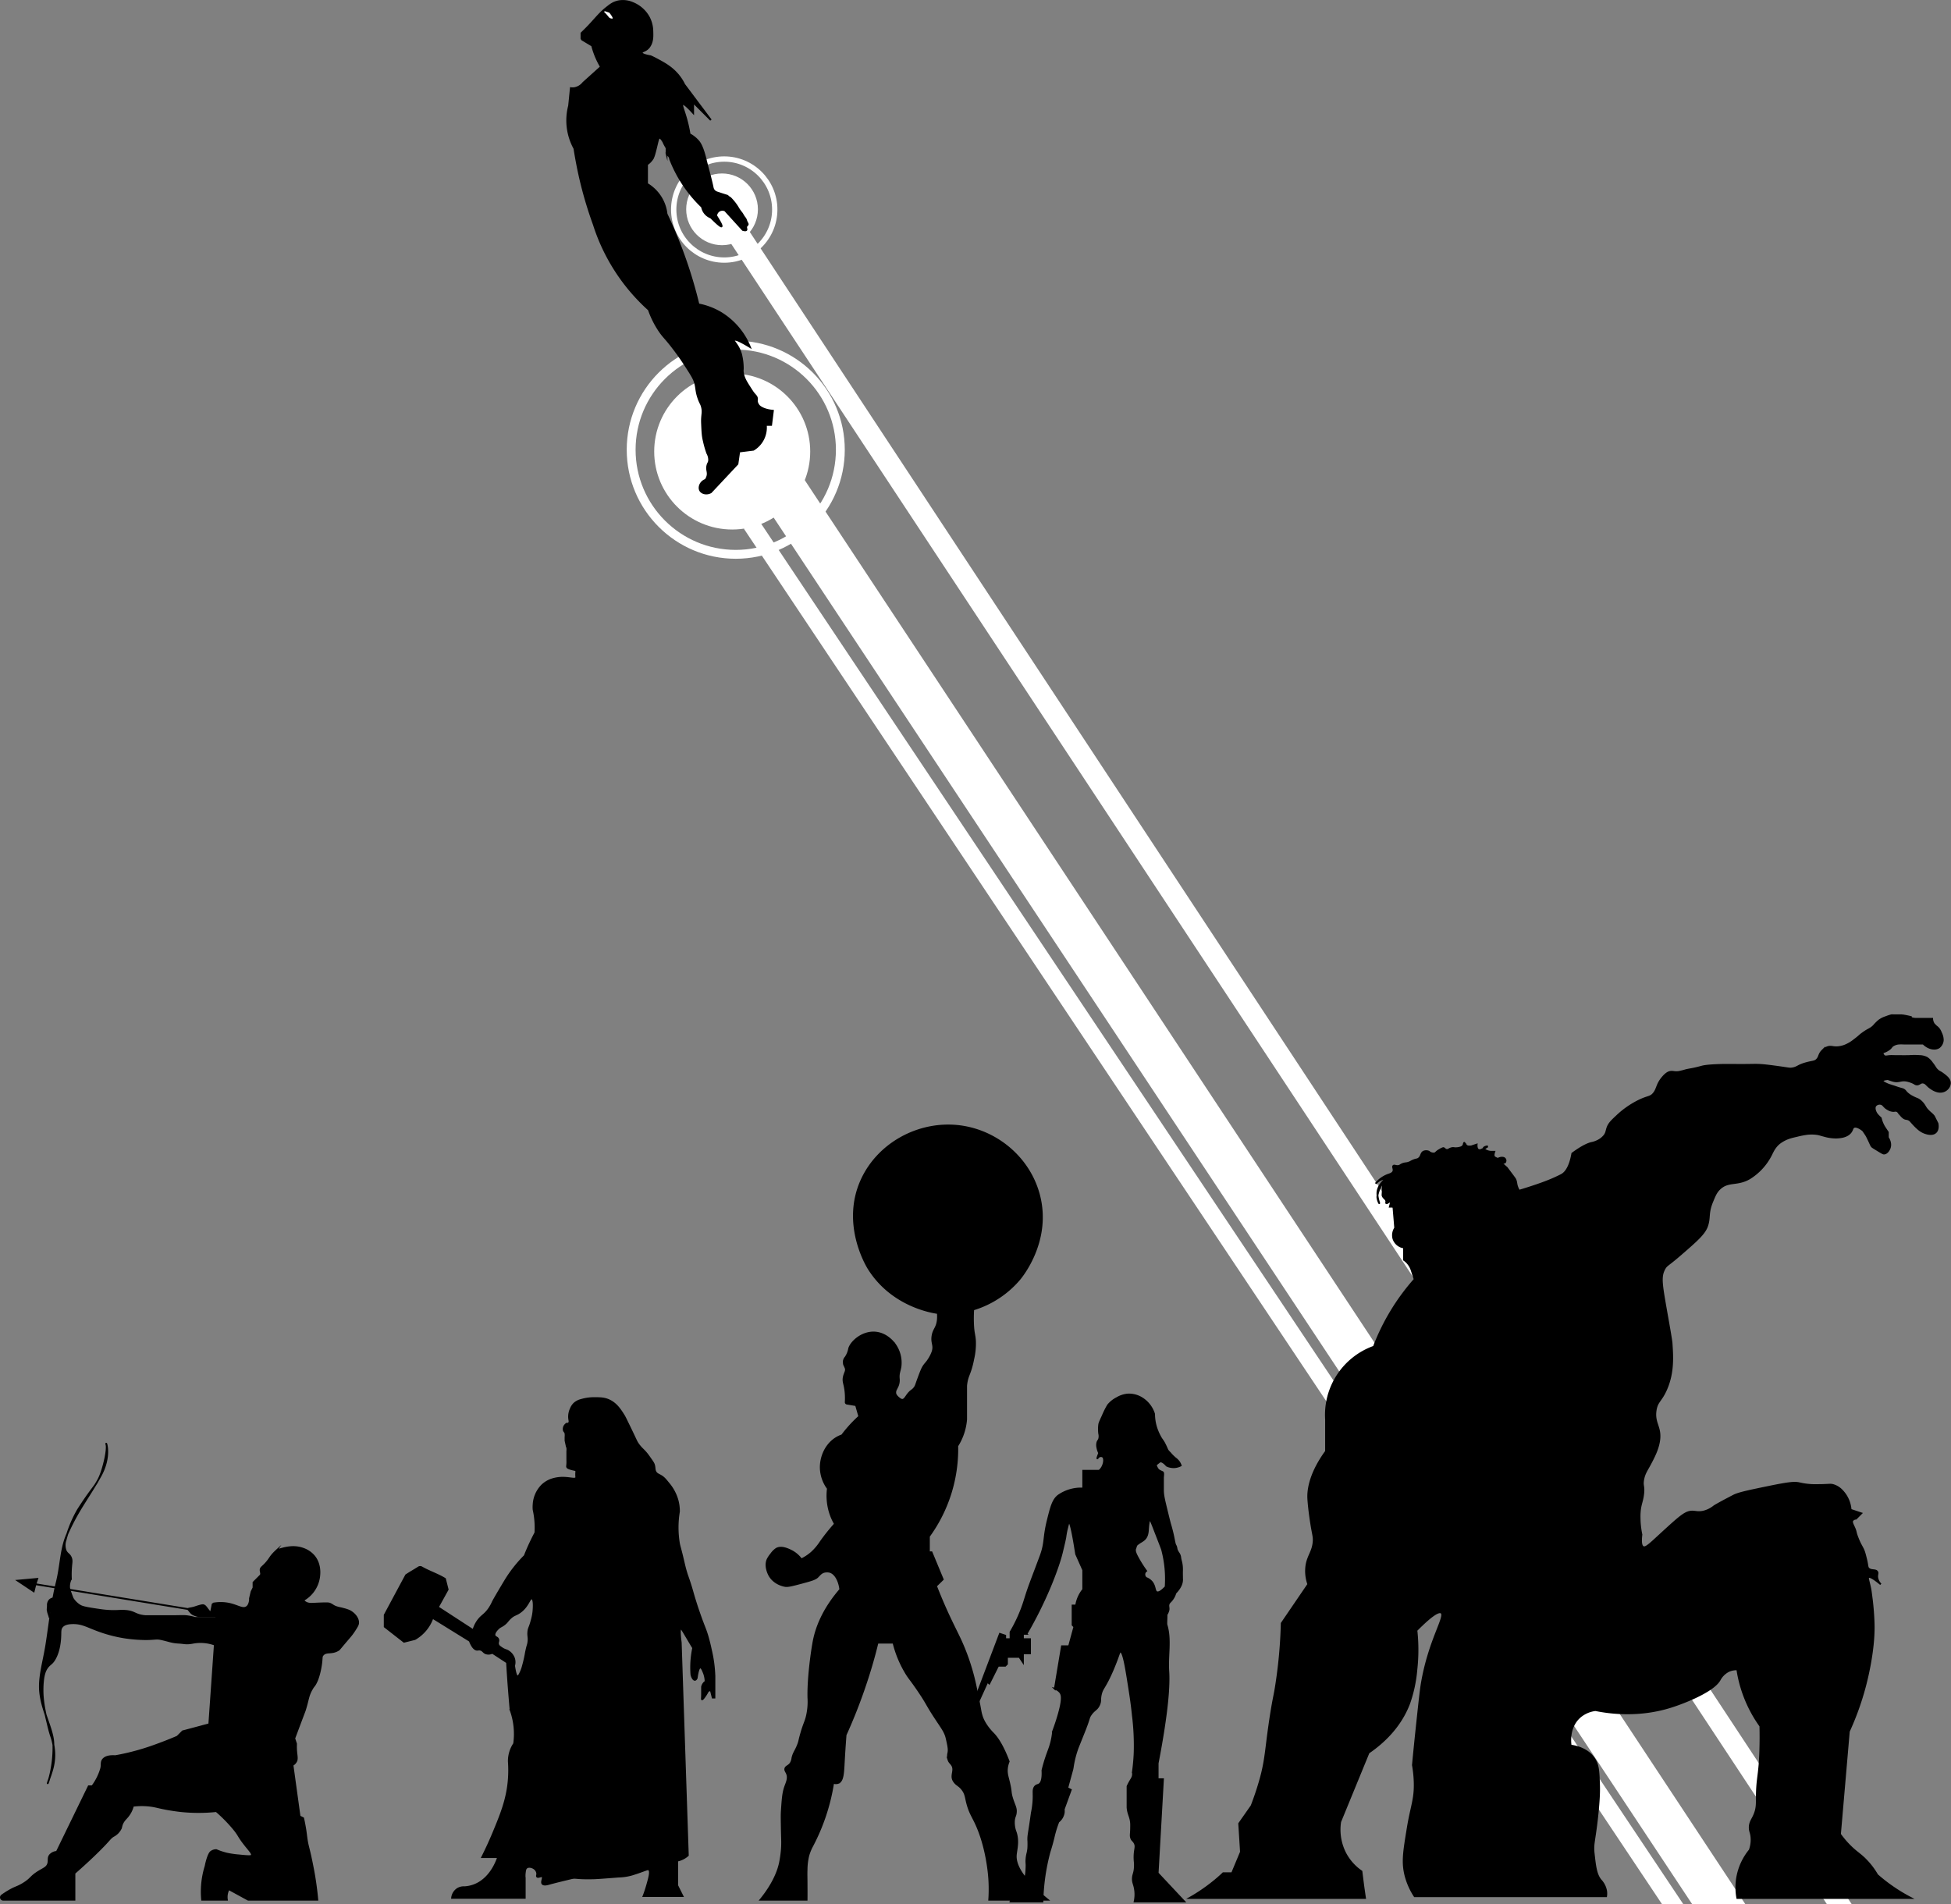 <svg xmlns="http://www.w3.org/2000/svg" viewBox="0 0 1100.54 1074.22"><rect x="0" y="0" width="1100.54" height="1074.22" fill="#808080" stroke="none"/><title>Recurso 5</title><g id="Capa_2" data-name="Capa 2"><g id="Capa_1-2" data-name="Capa 1"><path d="M60,814.72c1,3-1.79,14.39-4,19-.65,1.37-1.39,2.66-1.39,2.66-1.92,3.16-4,5-10.61,15.34a69.23,69.23,0,0,0-7,17,8.92,8.92,0,0,0,0,6c.89,2,2.15,1.95,3,4,.75,1.8.2,2.88,0,7-.1,2.14-.05,3.88,0,5a9.64,9.64,0,0,0-1,5s.11,1.26,2,6a12.24,12.24,0,0,0,4,4c1,.61,2.2,1.12,8,2,3.67.56,5.5.84,8,1,4.7.3,6-.12,9,0,6.2.26,5.83,2.47,12,3,.15,0,0,0,10,0h5c4.88,0,5.89-.16,8,0a27.71,27.71,0,0,1,5,1h12q-.5,7.5-1,15a23.46,23.46,0,0,0-12-1c-4,.78-4.79.19-8,0-4.26-.24-4.84-.83-10-2-2.9-.65-3.43,0-9,0a85.59,85.59,0,0,1-12-1,78.4,78.4,0,0,1-15-4c-6-2.23-8.79-4.08-14-4-3.63.06-5.17,1-6,2-1.17,1.42-.81,2.82-1,6-.09,1.66-.43,7.38-3,12-1.92,3.46-3.14,2.79-5,6-.55,1-2,3.71-2,12,0,7.59,2.21,15.61,3,19,1.85,7.86,2,6.22,3,11,2,9.89-1,16-3,22-.73,2.2,3.72-8.35,3.08-22.5-.37-8.16-6.6-18.16-7.49-29.34-.64-8,2.05-16.56,3.48-25.5C27.93,916.92,29,904.87,32,892.72c2.47-9.82,2.19-18.91,6-27.41,6-13.59,12-20.59,18.79-32.82C63,821.16,59.41,812.86,60,814.72Z" style="stroke:#000;stroke-miterlimit:10"/><path d="M20,893.72l-1,4-9-6,11-1-1,3,86,14h0c.72-.39,2.24-.41,4-1,3-1,4.64-1.43,5-1,1,0,3,4,4,4,.34-1.66.67-3.33,1-5a23.55,23.55,0,0,1,9,0c4.92,1,7.76,3.34,10,2,1.33-.79,1.82-2.5,2-4v-1l.9-3.78,1.1-2.22v-3l1-1,1-1,1-1c1-1,1-1,1-1,.64-.87,0-1.87,0-3,0-1.59,1.41-1.71,4-5,1.34-1.69,1.46-2.28,3-4,.8-.88,1.51-1.55,2-2a25.2,25.2,0,0,1,3-1c2.26-.59,7-1.84,12,0a14,14,0,0,1,6,4c4,4.65,3.19,10.55,3,12a17.68,17.68,0,0,1-9,13,4.9,4.9,0,0,0,1,1c1.57,1.18,3.42,1.08,5,1,7.75-.37,8.33-.25,9,0,1.67.64,1.77,1.29,4,2,1.31.42,1.95.42,4,1a20.17,20.17,0,0,1,3,1c2.43,1.15,5.26,4,5,7-.08,1-.72,2-2,4a32.35,32.35,0,0,1-3,4c-5.88,6.89-5.61,6.76-6,7-4,2.54-7,.47-9,3-.83,1.07-.27,1.39-1,6-1,6.2-2.55,9.2-3,10-.89,1.62-1,1.26-2,3-2.32,3.93-2.1,6-4,12-.15.5-.08.24-3,8l-3,8c.34,1,.67,2,1,3,0,.67-.05,1.72,0,3,.17,3.75.87,5.3,0,7a4.77,4.77,0,0,1-2,2q2,14.5,4,29l2,1c.27,1.16.64,2.89,1,5,.57,3.24.65,4.65,1,7,.51,3.32.89,4.13,2,9,0,0,1,4.46,2,10,.66,3.71,1.44,8.79,2,15H140l-11-6a9.64,9.64,0,0,0-1,3,9.88,9.88,0,0,0,0,3H114a48.71,48.71,0,0,1,2-19,34.89,34.89,0,0,1,1-4c1-3.12,1.72-3.77,2-4a5,5,0,0,1,3-1,36.88,36.88,0,0,0,6,2,52.2,52.2,0,0,0,7,1c6.2.67,6.79.39,7,0,.51-.9-.94-2.46-3-5-5.19-6.4-3.55-5.8-8-11a83.21,83.21,0,0,0-9-9,97.05,97.05,0,0,1-20,0c-3.67-.41-7-1-7-1-5.29-.92-6.72-1.56-10-2a39.39,39.39,0,0,0-10,0,15.29,15.29,0,0,1-3,6c-1,1.27-2.12,2.07-3,4-.64,1.41-.47,1.86-1,3a9.36,9.36,0,0,1-4,4c-2.2,1.39-1.7,1.73-8,8-2.87,2.87-7.3,7.11-14,13v15H1.83a1.32,1.32,0,0,1-.78-2.39c1.13-.83,2.47-1.72,4-2.61,3.86-2.25,4.56-1.91,8-4,4.9-3,3.91-3.9,9-7,2.72-1.64,4.25-2.14,5-4s-.07-3.42,1-5a5.61,5.61,0,0,1,4-2l18-37h2a30.89,30.89,0,0,0,5-10c.55-1.9-.1-3.57,1-5,1.53-2,4.63-2.15,7-2a130.8,130.8,0,0,0,13-3c5-1.41,8.75-2.79,12-4,4.06-1.5,7.46-2.9,10-4l3-3,15-4,3-43q.51-9,1-18H112a12.47,12.47,0,0,1-3-1c-1.33-.63-2.32-2.39-3-3" style="stroke:#000;stroke-miterlimit:10"/><path d="M30,901.72a3.74,3.74,0,0,0-2,1,4.1,4.1,0,0,0-1,3c0,1.49-.31,2.57,0,3,0,1,1,3,1,4" style="stroke:#000;stroke-miterlimit:10"/><path d="M401,930.72c-.4-1.94-1-4.57-2-8-1.22-4-1.79-4.77-4-11-.56-1.59-1.7-4.79-3-9-1.44-4.65-1.54-5.56-3-10-1.12-3.42-1.28-3.56-2-6-.8-2.7-1.08-4.15-2-8-1.12-4.71-1.77-6.62-2-8a54.29,54.29,0,0,1,0-18,23.72,23.72,0,0,0-1-7,25.43,25.43,0,0,0-5-9c-1.66-2.06-2.5-3.08-4-4s-2.23-1-3-2c-.91-1.25-.6-2.3-1-4-.3-1.29-1-2.16-3-5-2.71-3.85-3.77-3.9-6-7-1.1-1.53-.93-1.64-5-10-1.75-3.59-2.62-5.39-3-6-2-3.21-4.44-7.16-9-9-2.49-1-4.68-1-8-1a24.73,24.73,0,0,0-7,1,9.23,9.23,0,0,0-4,2,8.56,8.56,0,0,0-2,3,10.56,10.56,0,0,0-1,5c.1,1.55.54,2.32,0,3s-1.23.23-2,1a3.42,3.42,0,0,0-1,3c.2.92.76.9,1,2a10.57,10.57,0,0,1,0,2c0,.67,0,1.34,0,2,.21,1,.54,2.45.75,3.42a3.4,3.4,0,0,1,.25.57,9.27,9.27,0,0,1,0,2c0,.67,0,1.33,0,2v2c0,1,.06,2,0,3-.08,1.35-.24,1.59,0,2,.13.21.38.52,2,1,2,.6,2.65.44,3,1,.22.35,0,.51,0,2s.17,1.69,0,2c-.54.95-2.87.18-6,0a20.3,20.3,0,0,0-8,1,15.26,15.26,0,0,0-5,3,16.68,16.68,0,0,0-5,11,17.31,17.31,0,0,0,0,3,45.22,45.22,0,0,1,1,7,46.07,46.07,0,0,1,0,6q-1.51,2.82-3,6c-1.13,2.42-2.12,4.76-3,7a74.59,74.59,0,0,0-11,14c-6.1,10.15-7,12-7,12a22.66,22.66,0,0,1-3,5c-2,2.43-3.28,2.85-5,5a16.58,16.58,0,0,0-3,6l-20-13,5.53-10-1.51-6c-4-2.49-9-4.1-13.11-6.47a1.7,1.7,0,0,0-1.78,0c-2.52,1.63-4.4,2.61-7.06,4.38-3.76,7-8.3,15.47-12.07,22.49v6.56l10.91,8.52,6.09-1.52a22.35,22.35,0,0,0,10-12l21,13c1.51,3.94,3,4.89,4,5,.7.07,1.08-.24,2,0,1.45.38,1.7,1.46,3,2a4.71,4.71,0,0,0,3.72-.26l8.29,5.42q.42,7.3,1,14.84.47,6.07,1,12a39.39,39.39,0,0,1,2,19,17.75,17.75,0,0,0-3,10,67.78,67.78,0,0,1,0,10c-.84,11.35-4.4,20-9,31-1.32,3.16-3.31,7.66-6,13h9c-.76,2.3-4.44,12.65-14,16a18.4,18.4,0,0,1-5,1,6.66,6.66,0,0,0-4,1,7,7,0,0,0-3,5h41v-11a13.49,13.49,0,0,1,0-3c.18-1.48.3-2.43,1-3,1.25-1,3.75-.38,5,1a3.82,3.82,0,0,1,1,2c.15,1.07-.33,1.62,0,2,.56.65,2.29-.62,3,0s-.81,3,0,4,3.11.26,4,0c0,0,2.52-.73,12-3,3.14-.75,2.12.18,12,0,2.26,0,6.51-.36,15-1a30.6,30.6,0,0,0,7-1c1.05-.31,3.31-1,6-2,3-1.07,3.52-1.33,4-1,1.3.89.24,4.65-1,9-.72,2.55-1.47,4.61-2,6h22l-3-6v-14a12.47,12.47,0,0,0,3-1,12.8,12.8,0,0,0,3-2q-2-60-4-120c-.82-6.56-.44-7.89,0-8s1.23,1.32,4,6c1.27,2.15,2.32,3.89,3,5a54.2,54.2,0,0,0-1,7,53.2,53.2,0,0,0,0,8c.4,1.91,1.29,3.06,2,3,.11,0,.56-.08,1-1,.69-4.89,1.43-6,2-6,.79-.05,1.57,1.91,2,3a14.26,14.26,0,0,1,1,5,4.61,4.61,0,0,0-2,3c0,.31,0,.42,0,3v1c0,2.31-.19,2.93,0,3,.41.15,2.21-2.5,3-4a1.9,1.9,0,0,1,1-1,1.69,1.69,0,0,1,1,0c.33,1.33.67,2.67,1,4h1v-12A74.57,74.57,0,0,0,401,930.72Zm-100-23a27,27,0,0,1-1,6c-1.15,4.62-1.8,4.47-2,7s.46,3.14,0,6c-.22,1.37-.37,1.19-1,4-.49,2.19-.43,2.4-1,5-.18.83-.51,2.24-1,4a22.32,22.32,0,0,1-1,3c-.61,1.4-1.33,3-2,3s-1.29-1.26-2-6a7.19,7.19,0,0,0,0-4,7.62,7.62,0,0,0-3-4c-1.41-1-2-.65-4-2-1.1-.74-1.73-1.18-2-2-.41-1.23.46-1.87,0-3s-1.65-1-2-2c-.53-1.54,1.56-3.57,2-4,1.08-1.05,1.54-1,3-2,2.08-1.47,2.25-2.41,4-4,2-1.81,2.9-1.6,5-3,4.94-3.31,5.69-8.35,7-8S301.08,906.47,301,907.72Z" style="stroke:#000;stroke-miterlimit:10"/><path d="M493,751.72c7.09.17,11.34,6,12,7a17.87,17.87,0,0,1,3,12c-.34,2.68-1.27,3.88-1,7a8.47,8.47,0,0,1-1,5c-.75,1.57-1,1.75-1,3s1.37,2.5,2,3,1.29,1,2,1c1.19-.06,1.83-1.42,3-3,1.92-2.56,2.66-2.09,4-4,.7-1,.59-1.2,2-5s2.1-5.63,3-7c1.16-1.74,1.7-1.9,3-4a20.75,20.75,0,0,0,2-4c1.3-3.8-.62-4.84,0-9,.59-3.89,2.48-4.4,3-9a18.07,18.07,0,0,0,0-4c-3.26-.46-25.8-4-39-25-1.07-1.71-15.28-25.16-4-50,9.83-21.62,34.38-34.19,58-30,19.48,3.46,36.56,18,42,38,7,25.83-9.37,46.06-11,48a55,55,0,0,1-26,17,73.93,73.93,0,0,0,0,10c.25,3.62.86,4.85,1,8a38.73,38.73,0,0,1-1,10c-1.73,9-3.39,8.8-4,15,0,.41,0,3.95,0,11,0,7.3,0,7.45,0,8a32.88,32.88,0,0,1-5,15,83.86,83.86,0,0,1-16,51v9h1.47L531.81,891,528,894.72c.45,1.16,1.14,2.9,2,5,5.23,12.74,9,19.48,12,26a122.66,122.66,0,0,1,8,24c1.46,6.73,2.4,11.64,3,15a24.14,24.14,0,0,0,1,4c1.71,4.8,6,9,6,9,2.34,2.29,5.46,6.7,9,16a14.59,14.59,0,0,0-1,4c-.24,2.53.3,4.19,1,7,1.66,6.69.71,5.92,2,10s2.34,5.24,2,8c-.21,1.76-.74,2-1,4a14.91,14.91,0,0,0,1,7c1.73,5.37.17,10,0,13-.28,4.88,2.78,12.61,18,25H558a87.25,87.25,0,0,0,0-12c-.17-2.5-1.38-18.41-8-32-1.51-3.11-2.79-5-4-9-1.34-4.41-1-6.27-3-9s-3.51-2.61-5-5c-2-3.18,1-5.9-1-9-.74-1.13-1.52-1.49-2-3a7.86,7.86,0,0,1,0-4c.35-2.08-.1-4.05-1-8-.81-3.56-2.32-5.42-6-11-5.77-8.75-4.53-7.94-10-16-4.55-6.7-4.94-6.58-7-10a61.48,61.48,0,0,1-7-17h-9c-2,8.37-4.66,17.43-8,27-3.18,9.13-6.58,17.47-10,25-.5,6.43-.81,11.56-1,15-.35,6.48-.48,10.85-3,12a4.08,4.08,0,0,1-3,0,113.85,113.85,0,0,1-12,36,26.37,26.37,0,0,0-2,5,34.05,34.05,0,0,0-1,8c-.12,2.84,0,4.29,0,8,0,2.12.05,5.21,0,9H429c3-3.65,9.1-11.81,11-21a66.11,66.11,0,0,0,1-7c.34-4,.11-6.13,0-12-.09-5.22-.14-7.83,0-10,.46-6.91.69-10.37,2-14,.78-2.16,1.94-4.54,1-7-.48-1.25-1.28-1.94-1-3,.35-1.29,1.84-1.32,3-3a7.29,7.29,0,0,0,1-3c.7-3,1.6-3.55,3-7,1-2.39.7-2.53,2-7,1.59-5.44,2.21-6,3-9a35.83,35.83,0,0,0,1-11c-.26-11.41,2-26.71,3-32,1.43-7.18,5-17.4,15-29-.62-5.24-3-9.26-6-10a6.81,6.81,0,0,0-3,0c-2,.52-2.83,1.92-4,3s-3.52,1.81-8,3c-5.59,1.5-8.39,2.25-10,2-.62-.09-6.17-1-9-6-.2-.35-2.79-5.05-1-9a16.05,16.05,0,0,1,2-3,11.1,11.1,0,0,1,3-3c2.72-1.48,6.22.16,8,1a15.92,15.92,0,0,1,6,5,25.48,25.48,0,0,0,6-4,30.6,30.6,0,0,0,5-6,114.7,114.7,0,0,1,8-10,31.74,31.74,0,0,1-3-7,32.19,32.19,0,0,1-1-13,20.48,20.48,0,0,1-4-11c-.31-6.4,2.56-13.27,8-17a16.88,16.88,0,0,1,4-2,76.27,76.27,0,0,1,5-6c1.61-1.73,3.19-3.27,4.71-4.64l-1.83-6.38-5.15-.86a.8.8,0,0,1-.67-.85,36.11,36.11,0,0,0-.06-5.27c-.43-5.15-1.65-6-1-9,.52-2.37,1.63-3.38,1-5s-1-1.73-1-3a3.74,3.74,0,0,1,1-3,12.71,12.71,0,0,0,2-5C480.22,756.84,486.16,751.56,493,751.72Z" style="stroke:#000;stroke-miterlimit:10"/><path d="M666.78,885.72c.05-3.91-.84-5.38-1-7-.21-2.13-1.4-2.86-1.75-4-.49-.66-.21-1.69-1-3-.66-1.09-.82-4.78-3-12-.23-.78-.82-3.18-2-8-1.42-5.81-2-8.41-2-11v-7c.09-1.71.26-2.12,0-3-.11-.36-2.4-.91-3-2a8.53,8.53,0,0,1-1-2c-.14-.53,1.57-1.58,2-2,1-.93,3,1,3,1a8.58,8.58,0,0,1,1,1c0,.17,1.86,1,4,1a8.65,8.65,0,0,0,4-1,8,8,0,0,0-1-2,9,9,0,0,0-2-2,23.52,23.52,0,0,1-3-3c-2-2-1.17-1.36-3-5-1.27-2.52-1.62-2.25-3-5a27.89,27.89,0,0,1-2-5,25.71,25.71,0,0,1-1-7,16.1,16.1,0,0,0-7-9,13.69,13.69,0,0,0-8-2,14.54,14.54,0,0,0-6,2,15.44,15.44,0,0,0-5,4,47.37,47.37,0,0,0-3,6c-1.72,3.71-1.89,4.2-2,5a21.34,21.34,0,0,0,0,5,6.09,6.09,0,0,1,0,3c-.31.95-.7,1-1,2a6.09,6.09,0,0,0,0,3,10.39,10.39,0,0,0,1,3c-.91,2.31-1.08,3-1,3s.33-.64,1-1a2.12,2.12,0,0,1,2,0c1.31.9.89,4.66-1,7a6.66,6.66,0,0,1-1,1h-9v10c-.48,0-1.17,0-2,0a22.51,22.51,0,0,0-12,4c-3.07,2.37-4.09,6.28-6,14-2.48,10-1.21,12.29-4,20,0,0,0,0-.38,1l-2.62,7s-2,5.25-3,8c-2.26,6.17-2.73,8.37-4,12a84.46,84.46,0,0,1-7,15v4h-3v-2l-3-1q-7,18.49-14,37l2,1,5-11,1,1q2.51-5,5-10h4l1-1v-4h7l2,3v-5h4v-8h-4v-3h2a233,233,0,0,0,13-26c.87-2.06,5.13-12.23,7-20,1.2-5,1.79-7.46,2-9a40.21,40.21,0,0,1,1-5c.49-2,.73-3,1-3,.59-.05,1.7,3.26,4,18l4,9v11a18.72,18.72,0,0,0-4,9h-2v11l1,1-3,11h-4q-2,12-4,24a6.1,6.1,0,0,1,3,2c1,1.32,1.73,3.59-1,13-.67,2.29-1.64,5.38-3,9a40.83,40.83,0,0,1-1,6c-.82,3.34-1.67,5-3,9-.52,1.56-1.26,4-2,7,.29,5.53-.83,7.39-2,8-.62.33-1.31.32-2,1-1.22,1.2-1,3.19-1,4a46.46,46.46,0,0,1-1,11c-.41,3-.76,5.38-1,7-.73,4.86-1,5.84-1,8a43.89,43.89,0,0,1,0,5c-.27,2.8-.78,3.21-1,6-.18,2.25.13,2.23,0,5s-.21,4.41-1,6c-1,2.08-2.64,2.22-4,4a21.61,21.61,0,0,0-4,9h18a117.53,117.53,0,0,1,4-28c.94-2.93,1.58-5.33,2-7s.58-2.49,1-4a59.8,59.8,0,0,1,2-6,8.09,8.09,0,0,0,3-5,7,7,0,0,0,0-2q2-5.51,4-11l-2-1,3-11a54.78,54.78,0,0,1,3-12l2-5,2-5c2.64-6.78,2-6.43,3-8,2.1-3.33,3.7-3,5-6,1-2.29.24-2.89,1-6,.69-2.83,1.49-3.09,4-8,1.84-3.61,3.14-6.85,4-9,2.22-5.54,2.33-7,3-7,1.7,0,3.16,9.17,5,21,.73,4.71,1.39,9,2,15a137.22,137.22,0,0,1,1,21c-.19,4.59-.63,8.38-1,11a5.8,5.8,0,0,1,0,2c-.25,1.34-.91,2-2,4-.44.81-.77,1.5-1,2,0,2.55,0,5.58,0,9,0,2.33,0,2.41,0,3,.33,3.93,1.75,5.11,2,9,.06,1,0,1.82,0,3-.09,3-.37,3.73,0,5,.45,1.56,1.2,1.5,2,3,1.3,2.42-.44,3.79,0,10a20.85,20.85,0,0,1,0,5c-.34,2.41-.93,3-1,5s.54,3,1,5a18.61,18.61,0,0,1,0,8h28l-15-16,3-53h-3v-9c5.71-29.66,6.53-44.22,6-52-.59-8.65,1.53-17.71-1-26-.23-.76,0-2.78,0-5,0-2,0,0,1-3,.63-1.89-.82-3.23,1-5a11.35,11.35,0,0,0,3-5c.19-.32,3.52-3.38,3.75-7,.11-1.68,0,.58,0-2C666.73,886.66,666.76,887.1,666.78,885.72Zm-9.25,9.5c-2.89,3.06-4.27,3.32-5,3-1.41-.61-.77-3.52-3-6a7.66,7.66,0,0,0-3-2,2.5,2.5,0,0,1,0-4,66.86,66.86,0,0,1-5-8c-.89-1.69-1.79-3.58-1-5,.08-.14.27-1.46,1-2,2.19-1.62,1.67-1.09,3-2,1.63-1.11,2.78-2.53,3-6s.61-5.9,1-6,1.33,2.27,2,4c3.24,8.33,4.87,12.5,5,13a64.16,64.16,0,0,1,2,21Z" style="stroke:#000;stroke-miterlimit:10"/><circle cx="413.03" cy="254.72" r="44" style="fill:#fff"/><circle cx="415.03" cy="253.72" r="59" style="fill:none;stroke:#fff;stroke-miterlimit:10;stroke-width:5px"/><circle cx="407.3" cy="118.09" r="20.23" style="fill:#fff"/><circle cx="408.53" cy="118.22" r="28.5" style="fill:none;stroke:#fff;stroke-miterlimit:10;stroke-width:3px"/><polygon points="419.59 298.24 937.53 1074.22 949.53 1074.22 428.53 294.22 419.59 298.24" style="fill:#fff"/><polygon points="411.59 136.24 1030.53 1074.22 1044.53 1074.22 422.53 130.22 411.59 136.24" style="fill:#fff"/><polygon points="434.59 289.24 954.53 1074.22 984.53 1074.22 453.53 270.22 434.59 289.24" style="fill:#fff"/><path d="M363,5.72a17.67,17.67,0,0,1,3,4,17.42,17.42,0,0,1,2,8c.1,2.87.22,6.17-2,9-1.62,2.08-4,2.09-4,3s2.27,1.53,5,2c1,.44,2.36,1.11,4,2,3.74,2,7.6,4.15,11,8a27.1,27.1,0,0,1,4,6l15,20-10-10v6c-4.2-4.63-5.55-5.29-6-5-.66.45.61,3.13,2,8a76.2,76.2,0,0,1,2,9,16.75,16.75,0,0,1,5,4c.75.9,2.3,3,4,10,1.29,5.35,2.88,10.62,4,16a3.84,3.84,0,0,0,1,2,4.79,4.79,0,0,0,2,1c1.17.41,1.76.61,3,1a14.78,14.78,0,0,1,4,2,29.77,29.77,0,0,1,4,5,21.74,21.74,0,0,0,2,3c1,1.21.87,1.47,2,3a4.39,4.39,0,0,1,1,2l.71,1.41a.73.73,0,0,1-.16.88,1.7,1.7,0,0,0-.55.71c-.32.85.32,1.58,0,2-.18.25-.67.39-2,0l-10-11a3.69,3.69,0,0,0-3,0,3.62,3.62,0,0,0-2,3q3.56,5.57,3,6t-6-5a7.81,7.81,0,0,1-3-2,8,8,0,0,1-2-4,74.5,74.5,0,0,1-18-27,3.2,3.2,0,0,0-1-2c-.38-.33-.81-.49-1-1a2.08,2.08,0,0,1,0-1,8.92,8.92,0,0,0,0-2c-.09-.56-.25-.6-1-2s-.59-1.36-1-2c-.5-.8-1.31-2.08-2-2s-.95,1.68-2,6c-1,4-1.36,5-2,6a10.43,10.43,0,0,1-3,3v11a22.92,22.92,0,0,1,8,8,22.63,22.63,0,0,1,3,9,262.23,262.23,0,0,1,11,27c2.93,8.5,5.21,16.55,7,24a38.9,38.9,0,0,1,13,5,40.57,40.57,0,0,1,16,19c-6.77-4.07-8.62-4.47-9-4-.55.7,2.56,2.89,4,8a32.89,32.89,0,0,1,1,7c.09,2.14-.12,1.81,0,3,.34,3.3,1.92,5.76,4,9,1.1,1.71,1.65,2.56,2,3,1.13,1.39,1.85,1.87,2,3,.11.8-.18,1.08,0,2a5.33,5.33,0,0,0,1,2c1.06,1.35,4,2.63,8,3q-.5,4-1,8h-3a14.18,14.18,0,0,1,0,3,14.58,14.58,0,0,1-7,11l-8,1q-.5,3.51-1,7l-15,16c-2.4,1.34-5.11.55-6-1-1-1.73,0-4.91,3-6a6,6,0,0,0,1-2c.69-2.34-.54-3.42,0-6,.34-1.58.88-1.57,1-3a7.59,7.59,0,0,0-1-4,53.76,53.76,0,0,1-2-7c-.7-2.77-.8-5.18-1-10s.78-5.84,0-9c-.52-2.12-.95-2-2-5-1.49-4.25-1-5.72-2-9-.65-2.25-2.11-4.53-5-9-3-4.69-5.67-8.26-7-10-4.77-6.27-5.56-6.41-8-10a52,52,0,0,1-6-12,109.09,109.09,0,0,1-31-48,226.78,226.78,0,0,1-7-23c-1.75-7.08-3-13.78-4-20a32.77,32.77,0,0,1-3-24q.51-5,1-10a7,7,0,0,0,2,0,8.09,8.09,0,0,0,5-3l10-9a45.83,45.83,0,0,1-3-6,47.27,47.27,0,0,1-2-6l-5.65-3.39-.35-.61v-3c1.77-1.7,3.15-3.1,4-4,3.2-3.33,5.45-6.24,8.46-8.93,1.05-.93,1.86-1.55,2.54-2.07a17,17,0,0,1,3-2,12.71,12.71,0,0,1,3-1,14,14,0,0,1,8,1A18,18,0,0,1,363,5.72Z" style="stroke:#000;stroke-miterlimit:10"/><path d="M342,8.72c.88,1,1.17,1.65,2,2,.66.28,1.68.43,2,0s.13-1.34-2-4l-3-1c-.33.34-.66.67-1,1A17.57,17.57,0,0,1,342,8.72Z" style="fill:#fff;stroke:#000;stroke-miterlimit:10"/><path d="M803,649.72a3.77,3.77,0,0,1,3,0,4,4,0,0,0,3,1c1-.1,1-.91,3-2h0a10.52,10.52,0,0,1,2-1c.74-.16.93.81,2,1s1.35-.66,3-1c1.16-.23,1.09.17,3,0,0,0,2.22-.19,3-1a4.21,4.21,0,0,0,.62-.82s0-.08,0-.09h0s.17-1,.34-1.09.75,1.6,2,2a12,12,0,0,0,2,0l3-1c-.12,1.33.21,2.59,1,3,0,0,1.16.61,3.83-1.09a.6.6,0,0,0,.13-.08l0,0s1-.7,1-.8-1.93.31-2,1,2.1,1.92,4,2h2c-.59,1.73-.38,2.57,0,3a8,8,0,0,0,2,1c1.73-.93,3.38-.82,4,0a1.64,1.64,0,0,1,0,2c-.61.52-1.83-.27-2,0,0,0-.17.3,3,3,.66.87,1.7,2.26,3,4,1.57,2.09,1.77,2.38,2,3,.54,1.43.33,2.24,1,4a11.42,11.42,0,0,0,1,2c.82-.24,9-2.68,15-5,1.54-.59,3.92-1.51,7-3,.21-.09,1.5-.72,2-1,1.44-.79,4.47-3.2,6-12,5.68-4.18,9-5.56,11-6a12.58,12.58,0,0,0,3-1,11.17,11.17,0,0,0,4-3c1.4-1.74,1.18-3,2-5s2.26-3.46,5-6a50.51,50.51,0,0,1,11-8c6.66-3.56,7.9-2.35,10-5s1.58-5,5-9c2-2.36,3.3-2.82,4-3,1.7-.41,2.36.31,5,0a38.86,38.86,0,0,0,4-1c2.2-.51,2.64-.48,5-1,2-.44,3.34-.82,4-1,1.18-.31,3.4-.79,11-1,3.67-.09,7.34,0,11,0,6.89,0,7.77-.17,11,0,2,.11,4.38.38,9,1,7.4,1,7.5,1.24,9,1,3.19-.5,2.88-1.58,8-3,3.71-1,4.74-.7,6-2,1.49-1.53,1-3,3-5a7.58,7.58,0,0,1,3-2c2.12-.69,3,.29,6,0a13.88,13.88,0,0,0,4-1,20.57,20.57,0,0,0,5-3c3-2.21,2.67-2.33,5-4,3.4-2.42,4-2.05,6-4a25.75,25.75,0,0,1,3-3,13.3,13.3,0,0,1,4-2,26.54,26.54,0,0,1,3-1c.43-.05.33,0,3,0h3a50.25,50.25,0,0,1,5,1c0,.07-1-.1-1,0a8.1,8.1,0,0,0,4,1c.67,0,2.67,0,2,0h7a5.91,5.91,0,0,0,1,3c.92,1.3,1.88,1.36,3,3a9.83,9.83,0,0,1,1,2,9,9,0,0,1,1,4,5.6,5.6,0,0,1-2,4c-2.12,1.6-6.06,1-9-2h-11a19,19,0,0,0-3,0,7.32,7.32,0,0,0-3,1c-1.09.7-.84,1-2,2a11.54,11.54,0,0,1-4,2,2.64,2.64,0,0,0,1,2c.69.43,1.43.14,3,0,1-.08,2,0,3,0,2.67,0,5.34.07,8,0a44,44,0,0,1,6,0,9.41,9.41,0,0,1,4,1,10.79,10.79,0,0,1,3,3c1.76,2.21,1.68,2.78,3,4,1.14,1.06,1.33.76,3,2,1.92,1.43,3.87,2.88,4,5a4.61,4.61,0,0,1-1,3,5.38,5.38,0,0,1-3,2c-3,.8-6-1.28-7-2-2.16-1.51-2.37-2.66-4-3s-2.29,1.36-4,1c-.68-.14-.7-.39-2-1a17.93,17.93,0,0,0-3-1c-3.59-.83-4.67.92-8,0-1-.26-3-1-3-1-.77.08-2.9.32-3,1s2,1.56,3,2c.67.29.78.28,3,1s1.88.66,3,1c2.17.67,2.36.59,3,1,.94.6.9,1,2,2a13.3,13.3,0,0,0,3,2c2.19,1.2,2.65,1,4,2a11,11,0,0,1,2,2c1,1.32,1,1.73,2,3a22.83,22.83,0,0,0,2,2,12.29,12.29,0,0,1,2,2c.07.1,0,0,1,2l1,2c.09.36.72,3.34-1,5-2.2,2.13-6.39.27-7,0a12.54,12.54,0,0,1-3-2,33.83,33.83,0,0,1-3-3c-1.36-1.48-1.42-1.67-2-2-1.24-.7-1.78-.26-3-1a10,10,0,0,1-2-2c-1.15-1.32-1.3-1.75-2-2s-1,0-2,0a6.47,6.47,0,0,1-3-1c-2.47-1.34-2.39-2.69-4-3a3.16,3.16,0,0,0-3,1c-1,1.4,0,3.8,1,5a19.28,19.28,0,0,0,2,2,16.84,16.84,0,0,0,2,5c.63,1,2,3,2,3v3c.23.33,2.11,3.1,1,6-.08.22-1.09,2.78-3,3-.56.07-.9-.1-4-2-2.62-1.6-2.76-1.72-3-2-.53-.63-.49-.86-2-4-.5-1.05-.76-1.58-1-2,0,0-.41-.72-2-3,0,0-3.09-2.63-5-2-1.11.38-.86,1.54-2,3-2.11,2.73-6.21,2.92-8,3a23.81,23.81,0,0,1-7-1c-2.12-.51-2.36-.75-4-1a22.15,22.15,0,0,0-6,0,50.1,50.1,0,0,0-5,1c-2,.47-3.08.71-4,1a19.52,19.52,0,0,0-6,3c-2.85,2.23-3.95,4.93-5,7a33.22,33.22,0,0,1-12,13c-7.15,4.14-12,1.15-17,6-1.93,1.87-2.72,3.92-4,7-2.85,6.86-1.24,9-3,14-1.52,4.31-6,8.21-15,16-7.28,6.32-7.75,5.76-9,8-2.47,4.47-1.68,8.63,1,24,2,11.15,2.92,16.75,3,18,.51,7.61,1.1,16.59-3,26-2.92,6.72-5.24,6.75-6,12-1.06,7.32,3.14,9.2,2,17-.71,4.9-3.15,9.5-5,13-1.94,3.69-3.36,5.39-4,9s.51,3.42,0,8-1.72,5.82-2,11c-.09,1.73,0,3.14,0,4a49.73,49.73,0,0,0,1,8c-.64,5.22.2,6.62,1,7,1.65.8,4.23-2.13,14-11,7.84-7.11,10.48-9.14,14-9,1.66.07,3.31.61,6,0a15.4,15.4,0,0,0,6-3s1.51-1.07,11-6c2.81-1.45,8.54-2.64,20-5,11.87-2.44,14.46-2.51,17-2a39.89,39.89,0,0,0,7,1c2.17.11,4.53,0,6,0,4.06-.11,4.61-.34,6,0a11,11,0,0,1,5,3,17.42,17.42,0,0,1,5,11l6,2-3,3a2.66,2.66,0,0,0-2,1c-.56,1,.23,2.28,1,4,1.23,2.73.49,2.17,2,6,2,5.06,3,5.23,4,9,.71,2.61,1,4,1,4,.62,2.95.43,3.36,1,4,1.48,1.66,4.12.49,5,2,.48.83-.14,1.46,0,3a6.78,6.78,0,0,0,2,4c-4.89-4.07-6.47-4.43-7-4s.19,2.2,1,6c.29,1.35.53,3.24,1,7,0,0,.87,6.87,1,14,.29,14.84-4.12,31.73-5,35a157.54,157.54,0,0,1-9,25q-2.49,29-5,58a51.72,51.72,0,0,0,6,7c2.91,2.84,4.6,3.82,7,6a41.89,41.89,0,0,1,8,10,94.13,94.13,0,0,0,9,7,95.25,95.25,0,0,0,10,6H980a33.19,33.19,0,0,1,0-12,33.57,33.57,0,0,1,7-15,17.14,17.14,0,0,0,1-7c-.2-3-1.07-3.56-1-6,.1-3.28,1.73-4.39,3-8,1.1-3.11,1-5.37,1-9,.1-11.63,1.63-11.78,2-28,.07-2.84.12-7,0-12a73.67,73.67,0,0,1-13-32,10.91,10.91,0,0,0-5,1,11.82,11.82,0,0,0-5,5c-3.63,6.39-20,12.77-27,15-18.45,5.94-35.2,3.58-43,2a16.39,16.39,0,0,0-9,4c-6.6,6-5.12,15.28-5,16,2.68.38,9.18,1.68,13,7,2.58,3.59,2.76,7.45,3,15,.11,3.26.1,7.9-1,18-1.57,14.51-2.65,15.21-2,21,.81,7.17,1.32,11.85,4,15a11.89,11.89,0,0,1,3,6,10.18,10.18,0,0,1,0,3H798a39.09,39.09,0,0,1-5-11c-2.21-8-1.06-14.23,1-27s4.23-16.48,4-26a66,66,0,0,0-1-10c.45-4.76,1.12-11.67,2-20,1.57-14.77,2.36-22.16,3-26,4.17-24.65,13.88-38,11-40-1.17-.79-4.4.32-14,10a101,101,0,0,1,0,22,77.26,77.26,0,0,1-4,19c-5.16,13.86-15.47,22.87-23,28q-8,19.5-16,39a29.15,29.15,0,0,0,3,18,28.56,28.56,0,0,0,9,10q.47,3.94,1,8c.32,2.37.66,4.71,1,7H671a98.25,98.25,0,0,0,12-8c2.6-2,4.93-4,7-6h5q2.51-6,5-12-.49-8-1-16,3.51-5,7-10c1.79-4.61,3.49-9.61,5-15,3.31-11.77,3-18.11,6-37,1.65-10.31,1.83-9.27,3-17a267.23,267.23,0,0,0,3-34l15-22a22.2,22.2,0,0,1-1-11c.93-5.23,3.55-7.49,4-13,.2-2.44-.21-3.52-1-8,0,0-1.5-8.6-2-16-.22-3.32-.18-13,10-27v-18a40.81,40.81,0,0,1,27-41,123.78,123.78,0,0,1,23-38c-.23-.66-.59-1.7-1-3-.79-2.54-.9-2.73-1-3a11.33,11.33,0,0,0-4-5v-7a7.25,7.25,0,0,1-6-5,7.44,7.44,0,0,1,1-6q-.49-6-1-12h-2c.34-1.33.67-2.66,1-4-1.3,1.2-2.64,2.28-3,2-.16-.13,0-.44,0-1-.08-1.33-1.41-1.66-2-3-.22-.51-.12-.68,0-3,.14-2.62.21-3.93,0-4-.72-.25-3.34,5.6-3,8a10.8,10.8,0,0,0,.58,2.14c.21.51.36.88.42.86s-1.16-3.26-1-6c.12-2,1.1-4.78,5-8a9.31,9.31,0,0,0-5,2,8.44,8.44,0,0,0-1,1,16.59,16.59,0,0,1,7-5c.92-.31,2.55-.74,3-2s-.57-2.44,0-3,1.42.34,3,0c.88-.18.78-.48,2-1,1.7-.71,2.18-.27,4-1,.93-.37.8-.48,2-1,1.91-.82,2.17-.5,3-1C801.9,652.62,801.39,650.58,803,649.72Z" style="stroke:#000;stroke-miterlimit:10"/></g></g></svg>